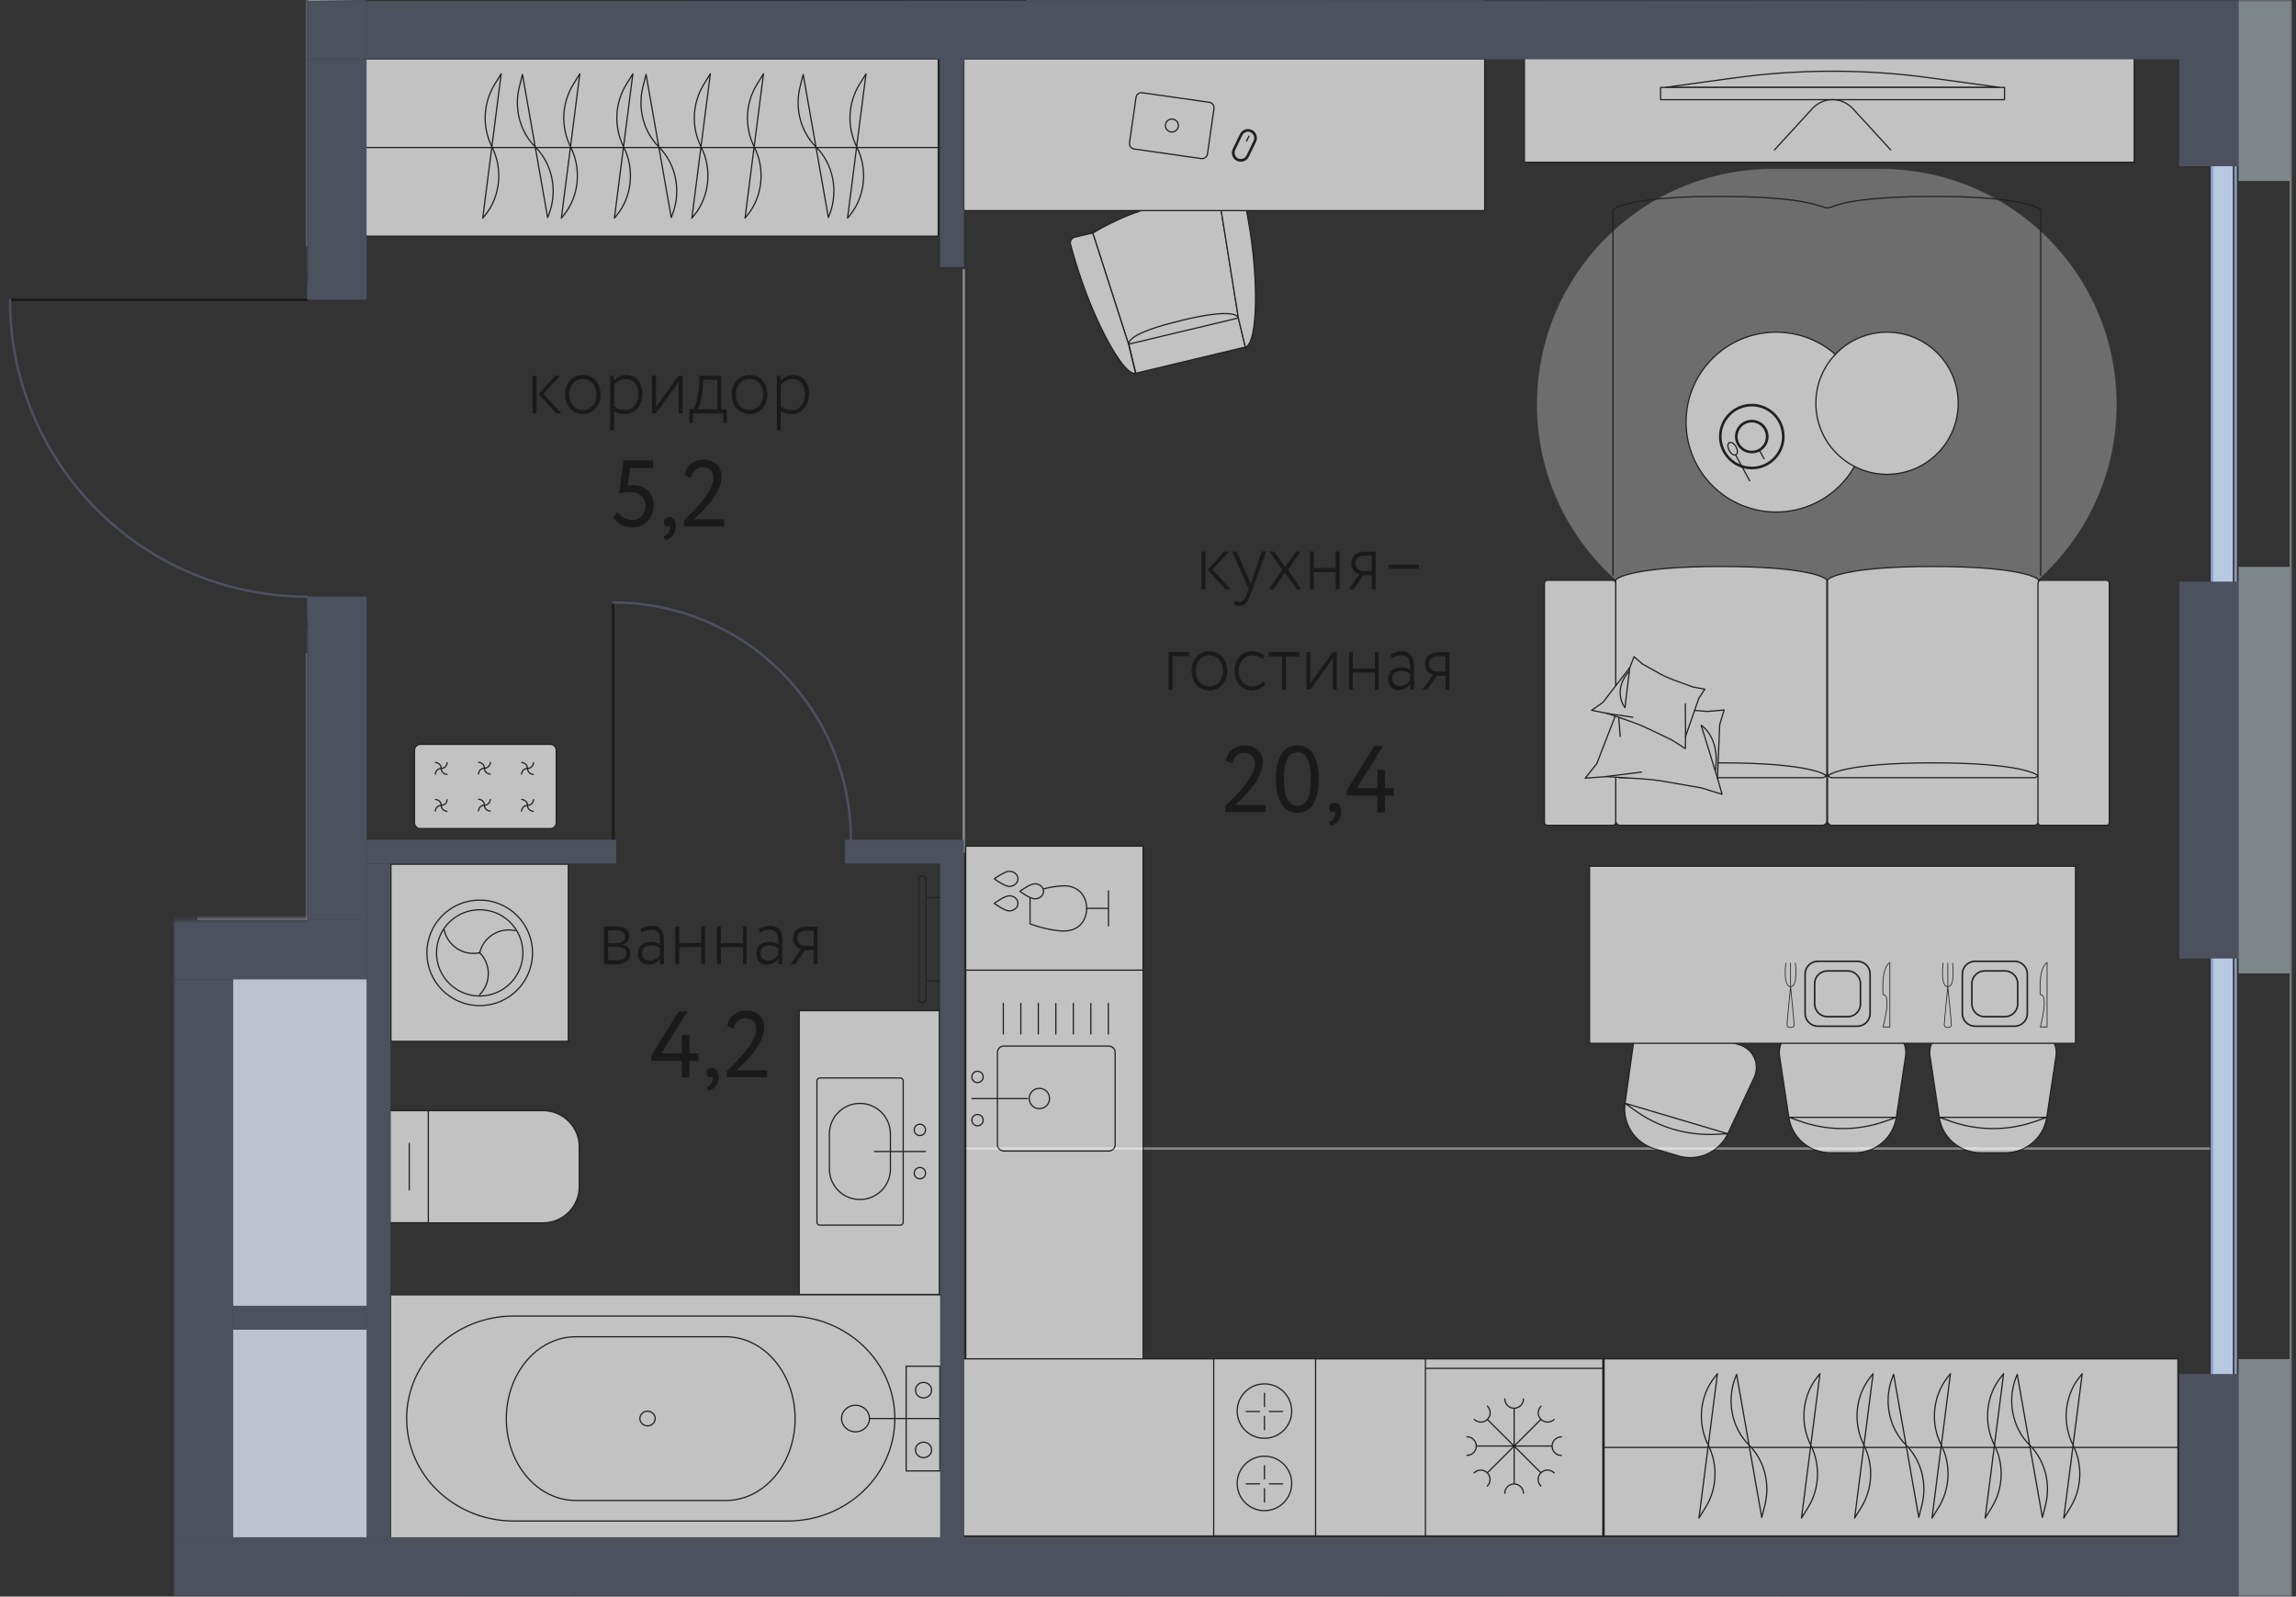 <svg width="568" height="395" viewBox="0 0 568 395" fill="none" xmlns="http://www.w3.org/2000/svg">
<rect x="0" y="0" width="568" height="395" fill="#333333" stroke="none"/>
<g clip-path="url(#clip0_579_30025)">
<mask id="mask0_579_30025" style="mask-type:luminance" maskUnits="userSpaceOnUse" x="0" y="0" width="568" height="395">
<path d="M42.919 395V227.609H75.984V152.724H0V69.611H75.984V0H567.055V395H42.919Z" fill="white"/>
</mask>
<g mask="url(#mask0_579_30025)">
<path d="M239.184 284.148H546.466M238.432 66.822V210.722" stroke="#878787" stroke-width="0.606" stroke-linecap="round" stroke-linejoin="round"/>
<g opacity="0.7">
<path opacity="0.4" d="M465.296 158.223H438.558C406.391 158.223 380.312 132.178 380.312 100.051C380.312 67.925 406.391 41.88 438.558 41.88H465.296C497.463 41.88 523.541 67.925 523.541 100.051C523.541 132.178 497.463 158.223 465.296 158.223Z" fill="white" stroke="#9D9D9C" stroke-width="0.303" stroke-miterlimit="10"/>
<path d="M90.144 14.607H232.103V58.43H90.144V14.607Z" fill="white" stroke="#1A1A1A" stroke-width="0.303" stroke-miterlimit="10"/>
<path d="M90.144 36.493H232.103" stroke="#1A1A1A" stroke-width="0.303" stroke-miterlimit="10"/>
<path d="M135.477 53.82L129.253 18.415L128.475 21.497C127.126 26.858 128.656 32.608 132.416 36.338C136.618 40.508 137.992 47.138 135.84 52.888L135.477 53.82ZM138.874 53.975L143.438 18.259L141.804 20.901C140.397 23.209 139.599 25.836 139.486 28.536C139.372 31.236 139.947 33.92 141.156 36.338C143.905 41.777 143.256 48.536 139.496 53.199L138.874 53.975ZM119.424 53.975L123.988 18.259L122.354 20.901C120.947 23.209 120.149 25.836 120.036 28.536C119.923 31.236 120.497 33.92 121.706 36.338C124.455 41.777 123.807 48.536 120.046 53.199L119.424 53.975ZM151.996 53.975L156.56 18.259L154.926 20.901C153.519 23.209 152.721 25.836 152.608 28.536C152.495 31.236 153.069 33.92 154.278 36.338C157.027 41.777 156.379 48.536 152.618 53.199L151.996 53.975ZM166.052 53.82L159.828 18.415L159.05 21.497C157.701 26.858 159.231 32.608 162.992 36.338C167.193 40.508 168.567 47.138 166.415 52.888L166.052 53.82ZM204.926 53.82L198.702 18.415L197.924 21.497C196.575 26.858 198.105 32.608 201.865 36.338C206.067 40.508 207.441 47.138 205.289 52.888L204.926 53.82ZM209.671 53.975L214.236 18.259L212.602 20.901C211.195 23.209 210.397 25.836 210.283 28.536C210.17 31.236 210.745 33.92 211.953 36.338C214.702 41.777 214.054 48.536 210.294 53.199L209.671 53.975ZM171.161 53.975L175.725 18.259L174.091 20.901C172.684 23.209 171.886 25.836 171.773 28.536C171.659 31.236 172.234 33.92 173.443 36.338C176.192 41.777 175.543 48.536 171.783 53.199L171.161 53.975ZM184.309 53.975L188.873 18.259L187.239 20.901C185.832 23.209 185.034 25.836 184.921 28.536C184.807 31.236 185.382 33.92 186.591 36.338C189.34 41.777 188.691 48.536 184.931 53.199L184.309 53.975Z" fill="white" stroke="#1A1A1A" stroke-width="0.303" stroke-linecap="round" stroke-linejoin="round"/>
<path d="M253.629 -37.27H367.32V0.259H253.629V-37.27Z" fill="white" stroke="#1A1A1A" stroke-width="0.303" stroke-linejoin="round"/>
<path d="M279.276 85.185L280.988 92.333L308.088 85.858L306.377 78.71L301.838 50.116C289.39 49.391 281.17 51.36 270.381 57.627H270.355C270.355 57.627 279.302 85.185 279.302 85.211L279.276 85.185Z" fill="white"/>
<path d="M301.811 50.116C289.363 49.391 281.142 51.36 270.354 57.627H270.328L279.171 85.159L306.375 78.658L301.811 50.116Z" stroke="#1A1A1A" stroke-width="0.303" stroke-miterlimit="10"/>
<path d="M292.217 79.28C305.08 76.198 306.247 78.114 306.377 78.71L308.088 85.858L280.988 92.333L279.277 85.185C279.147 84.615 279.329 82.362 292.217 79.306V79.28Z" stroke="#1A1A1A" stroke-width="0.303" stroke-linejoin="round"/>
<path d="M280.911 92.359C277.773 93.11 269.319 77.519 264.833 60.425C264.625 59.648 265.118 58.871 265.896 58.689L270.331 57.627L279.174 85.133L280.911 92.359ZM308.089 85.858C311.227 85.107 311.694 67.392 307.96 50.116C307.92 49.93 307.842 49.754 307.732 49.599C307.622 49.444 307.481 49.312 307.319 49.213C307.156 49.114 306.975 49.049 306.787 49.021C306.598 48.994 306.406 49.005 306.222 49.054L301.788 50.116L306.352 78.658L308.089 85.884V85.858Z" fill="white" stroke="#1A1A1A" stroke-width="0.303" stroke-miterlimit="10"/>
<path d="M238.432 14.582H367.294V52.111H238.432V14.582Z" fill="white" stroke="#1A1A1A" stroke-width="0.303" stroke-linejoin="round"/>
<path d="M281.041 24.084L279.431 35.34C279.326 36.077 279.838 36.759 280.575 36.864L297.185 39.234C297.923 39.339 298.606 38.827 298.711 38.091L300.321 26.835C300.426 26.099 299.914 25.417 299.177 25.311L282.567 22.942C281.829 22.836 281.146 23.348 281.041 24.084Z" fill="white" stroke="#1A1A1A" stroke-width="0.303" stroke-linejoin="round"/>
<path d="M289.911 32.66C290.799 32.66 291.518 31.941 291.518 31.054C291.518 30.167 290.799 29.448 289.911 29.448C289.023 29.448 288.303 30.167 288.303 31.054C288.303 31.941 289.023 32.66 289.911 32.66Z" fill="white" stroke="#1A1A1A" stroke-width="0.303" stroke-linejoin="round"/>
<path d="M306.948 39.679C306.553 39.687 306.166 39.568 305.844 39.339C305.522 39.111 305.282 38.785 305.159 38.41C305.002 37.934 305.03 37.416 305.237 36.959L307.026 33.307C307.244 32.859 307.631 32.515 308.102 32.35C308.573 32.185 309.091 32.212 309.542 32.427C310.475 32.893 310.864 34.007 310.423 34.939L308.634 38.591C308.323 39.238 307.674 39.653 306.948 39.653V39.679Z" fill="white"/>
<path d="M308.738 32.582C309 32.586 309.256 32.655 309.485 32.783C309.713 32.911 309.905 33.094 310.045 33.316C310.184 33.537 310.265 33.79 310.282 34.051C310.298 34.312 310.249 34.572 310.138 34.809L308.375 38.461C308.287 38.646 308.164 38.811 308.012 38.948C307.86 39.084 307.682 39.189 307.489 39.257C307.296 39.324 307.092 39.352 306.888 39.34C306.684 39.328 306.484 39.276 306.3 39.187C305.932 39.005 305.649 38.686 305.513 38.299C305.378 37.911 305.399 37.486 305.574 37.115L307.338 33.463C307.597 32.919 308.142 32.582 308.738 32.582ZM308.738 31.935C307.908 31.935 307.13 32.401 306.741 33.178L304.978 36.83C304.812 37.166 304.735 37.538 304.753 37.912C304.77 38.286 304.883 38.649 305.08 38.968C305.277 39.286 305.552 39.549 305.879 39.733C306.206 39.916 306.574 40.013 306.949 40.016C307.779 40.016 308.557 39.549 308.946 38.772L310.709 35.12C310.875 34.785 310.952 34.412 310.934 34.038C310.916 33.664 310.804 33.301 310.607 32.983C310.41 32.664 310.135 32.401 309.808 32.218C309.481 32.034 309.113 31.937 308.738 31.935Z" fill="#1A1A1A"/>
<path d="M308.968 33.67L308.371 34.913" stroke="#1A1A1A" stroke-width="0.303" stroke-miterlimit="10" stroke-linecap="round"/>
<path d="M399.709 203.081C399.709 203.703 400.228 204.195 400.876 204.195H450.771C451.42 204.195 451.938 203.703 451.938 203.081V192.178C451.938 192.178 451.861 192.022 451.731 191.893C451.835 191.711 451.938 191.53 451.938 191.297V143.589C451.938 142.968 447.322 140.145 425.824 140.145C404.325 140.145 399.709 142.968 399.709 143.589V191.297C399.709 191.504 399.787 191.711 399.916 191.893C399.787 191.996 399.709 192.1 399.709 192.178V203.081Z" fill="white"/>
<path d="M425.824 140.145C447.322 140.145 451.938 142.968 451.938 143.589V191.297C451.938 191.919 451.42 192.411 450.771 192.411H400.876C400.228 192.411 399.709 191.919 399.709 191.297V143.589C399.709 142.968 404.325 140.145 425.824 140.145Z" stroke="#1A1A1A" stroke-width="0.303" stroke-miterlimit="10"/>
<path d="M425.824 188.733C447.322 188.733 451.938 191.556 451.938 192.178V203.081C451.938 203.703 451.42 204.195 450.771 204.195H400.876C400.228 204.195 399.709 203.703 399.709 203.081V192.178C399.709 191.556 404.325 188.733 425.824 188.733Z" stroke="#1A1A1A" stroke-width="0.303" stroke-miterlimit="10"/>
<path d="M452.094 203.081C452.094 203.703 452.612 204.195 453.261 204.195H503.156C503.805 204.195 504.323 203.703 504.323 203.081V192.178C504.323 192.178 504.245 192.022 504.116 191.893C504.219 191.711 504.323 191.53 504.323 191.297V143.589C504.323 142.968 499.707 140.145 478.208 140.145C456.71 140.145 452.094 142.968 452.094 143.589V191.297C452.094 191.504 452.172 191.711 452.301 191.893C452.172 191.996 452.094 192.1 452.094 192.178V203.081Z" fill="white"/>
<path d="M478.208 140.145C499.707 140.145 504.323 142.968 504.323 143.589V191.297C504.323 191.919 503.805 192.411 503.156 192.411H453.261C452.612 192.411 452.094 191.919 452.094 191.297V143.589C452.094 142.968 456.71 140.145 478.208 140.145Z" stroke="#1A1A1A" stroke-width="0.303" stroke-miterlimit="10"/>
<path d="M478.208 188.733C499.707 188.733 504.323 191.556 504.323 192.178V203.081C504.323 203.703 503.805 204.195 503.156 204.195H453.261C452.612 204.195 452.094 203.703 452.094 203.081V192.178C452.094 191.556 456.71 188.733 478.208 188.733Z" stroke="#1A1A1A" stroke-width="0.303" stroke-miterlimit="10"/>
<path d="M521.076 143.563H504.894C504.493 143.563 504.168 143.888 504.168 144.289V203.47C504.168 203.87 504.493 204.195 504.894 204.195H521.076C521.477 204.195 521.803 203.87 521.803 203.47V144.289C521.803 143.888 521.477 143.563 521.076 143.563Z" fill="white" stroke="#1A1A1A" stroke-width="0.303" stroke-miterlimit="10"/>
<path d="M398.983 143.563H382.8C382.399 143.563 382.074 143.888 382.074 144.289V203.47C382.074 203.87 382.399 204.195 382.8 204.195H398.983C399.384 204.195 399.709 203.87 399.709 203.47V144.289C399.709 143.888 399.384 143.563 398.983 143.563Z" fill="white" stroke="#1A1A1A" stroke-width="0.303" stroke-miterlimit="10"/>
<path d="M400.592 171.483L400.281 175.368L395.017 188.94L392.164 192.514L397.403 192.126L405.961 192.67C408.087 192.799 410.188 193.058 412.262 193.421L420.872 194.923L426.007 196.503L424.918 192.644H424.866L425.436 179.176H425.462L426.526 175.653L422.428 176.016L415.452 175.446C413.741 175.317 412.081 175.032 410.447 174.669L403.99 173.089L400.592 171.458V171.483Z" fill="white" stroke="#1A1A1A" stroke-width="0.303" stroke-linecap="round" stroke-linejoin="round"/>
<path d="M400.824 182.206L400.281 175.368" stroke="#1A1A1A" stroke-width="0.303" stroke-linecap="round" stroke-linejoin="round"/>
<path d="M424.919 192.644L420.848 179.435C420.848 179.435 425.645 182.284 424.349 190.779" fill="white"/>
<path d="M424.919 192.644L420.848 179.435C420.848 179.435 425.645 182.284 424.349 190.779" stroke="#1A1A1A" stroke-width="0.303" stroke-linecap="round" stroke-linejoin="round"/>
<path d="M397.428 192.1L406.089 191.012" stroke="#1A1A1A" stroke-width="0.303" stroke-linecap="round" stroke-linejoin="round"/>
<path d="M404.249 162.47L403.186 165.164L396.547 173.763L393.746 175.731L397.558 176.482L403.523 178.528C405.001 179.046 406.427 179.642 407.828 180.315L413.611 183.087L416.93 185.211L416.982 182.258H416.956L420.25 172.804L421.754 170.499L418.772 169.955L413.948 168.194C412.781 167.754 411.64 167.236 410.551 166.64L406.298 164.257L404.223 162.444L404.249 162.47Z" fill="white" stroke="#1A1A1A" stroke-width="0.303" stroke-linecap="round" stroke-linejoin="round"/>
<path d="M403.183 165.164L401.99 175.084C401.99 175.084 398.697 170.966 403.079 165.993" fill="white"/>
<path d="M403.183 165.164L401.99 175.084C401.99 175.084 398.697 170.966 403.079 165.993" stroke="#1A1A1A" stroke-width="0.303" stroke-linecap="round" stroke-linejoin="round"/>
<path d="M416.981 182.284L416.929 174.099M397.557 176.508L403.936 177.441" stroke="#1A1A1A" stroke-width="0.303" stroke-linecap="round" stroke-linejoin="round"/>
<path d="M504.845 142.294V52.033C504.845 51.722 503.678 50.867 499.788 50.09C498.828 49.883 497.687 49.702 496.339 49.521C492.345 49.003 486.588 48.588 478.419 48.588C471.624 48.588 466.489 48.873 462.651 49.262C458.813 49.65 456.272 50.168 454.638 50.66C454.223 50.79 453.886 50.919 453.575 51.023C452.434 51.463 451.941 51.463 451.941 51.463C451.941 51.463 451.189 51.256 449.244 50.66C447.61 50.168 445.069 49.65 441.23 49.262C437.392 48.873 432.258 48.588 425.463 48.588C417.32 48.588 411.563 48.977 407.543 49.521C406.221 49.702 405.08 49.883 404.094 50.09C400.204 50.867 399.037 51.748 399.037 52.033V142.294" stroke="#1A1A1A" stroke-width="0.303" stroke-linecap="round" stroke-linejoin="round"/>
<path d="M377.123 13.856H527.976V40.145H377.123V13.856Z" fill="white" stroke="#1A1A1A" stroke-width="0.303" stroke-linejoin="round"/>
<path d="M439.39 126.677C451.693 126.677 461.667 116.716 461.667 104.429C461.667 92.141 451.693 82.18 439.39 82.18C427.087 82.18 417.113 92.141 417.113 104.429C417.113 116.716 427.087 126.677 439.39 126.677Z" fill="white" stroke="#1A1A1A" stroke-width="0.303" stroke-miterlimit="10"/>
<path d="M466.825 117.353C476.55 117.353 484.434 109.479 484.434 99.766C484.434 90.054 476.55 82.18 466.825 82.18C457.1 82.18 449.217 90.054 449.217 99.766C449.217 109.479 457.1 117.353 466.825 117.353Z" fill="white" stroke="#1A1A1A" stroke-width="0.303" stroke-miterlimit="10"/>
<path d="M433.371 100.544C434.352 100.544 435.324 100.737 436.23 101.112C437.136 101.487 437.96 102.037 438.654 102.73C439.347 103.423 439.897 104.246 440.273 105.151C440.648 106.056 440.841 107.027 440.841 108.007C440.841 108.987 440.647 109.957 440.272 110.862C439.896 111.767 439.346 112.59 438.652 113.282C437.958 113.975 437.134 114.525 436.228 114.9C435.321 115.274 434.35 115.467 433.368 115.467C431.387 115.467 429.487 114.68 428.086 113.281C426.685 111.881 425.898 109.983 425.898 108.004C425.899 106.025 426.686 104.127 428.088 102.728C429.489 101.329 431.389 100.543 433.371 100.544ZM433.371 99.896C428.885 99.896 425.254 103.522 425.254 108.003C425.254 112.483 428.885 116.109 433.371 116.109C437.857 116.109 441.488 112.483 441.488 108.003C441.488 103.522 437.857 99.896 433.371 99.896Z" fill="#1A1A1A"/>
<path d="M433.343 104.506C434.614 104.506 435.807 105.206 436.403 106.319C436.87 107.148 436.974 108.08 436.714 108.987C436.455 109.893 435.859 110.645 435.055 111.085C434.653 111.307 434.212 111.448 433.755 111.5C433.299 111.551 432.837 111.512 432.396 111.384C431.955 111.257 431.543 111.043 431.185 110.756C430.827 110.469 430.529 110.115 430.309 109.712C429.842 108.883 429.738 107.951 429.998 107.044C430.257 106.138 430.854 105.387 431.657 104.947C432.176 104.662 432.773 104.506 433.369 104.506M433.369 103.859C432.695 103.859 431.995 104.014 431.346 104.377C429.349 105.49 428.623 108.003 429.738 110.023C430.491 111.396 431.917 112.147 433.369 112.147C434.043 112.147 434.744 111.991 435.392 111.629C437.389 110.515 438.115 108.003 437 105.983C436.248 104.61 434.821 103.859 433.369 103.859Z" fill="#1A1A1A"/>
<path d="M435.343 111.577L436.406 113.494M429.404 112.613L432.853 118.958" stroke="#1A1A1A" stroke-width="0.303" stroke-miterlimit="10" stroke-linecap="round"/>
<path d="M429.451 112.508C429.917 112.256 429.93 111.378 429.479 110.548C429.029 109.718 428.286 109.25 427.82 109.502C427.354 109.754 427.342 110.631 427.792 111.461C428.242 112.292 428.985 112.76 429.451 112.508Z" stroke="#1A1A1A" stroke-width="0.303" stroke-miterlimit="10" stroke-linecap="round"/>
<path d="M429.064 19.27C445.169 17.068 461.481 17.068 477.585 19.27L494.727 21.626H411.896L429.038 19.27H429.064Z" fill="white" stroke="#1A1A1A" stroke-width="0.303" stroke-miterlimit="10"/>
<path d="M410.809 21.627V24.657H495.895V21.627H410.809Z" fill="white" stroke="#1A1A1A" stroke-width="0.303" stroke-linejoin="round"/>
<path d="M438.975 37.089L448.285 26.936C451.085 23.88 455.624 23.88 458.425 26.936L467.735 37.089" stroke="#1A1A1A" stroke-width="0.303" stroke-miterlimit="10" stroke-linecap="round"/>
<path d="M446.132 254.519H465.556C466.409 254.516 467.252 254.697 468.027 255.05C468.803 255.404 469.493 255.92 470.05 256.565C470.606 257.21 471.017 257.967 471.253 258.785C471.489 259.603 471.545 260.463 471.417 261.305L469.135 276.43C468.765 278.87 467.53 281.096 465.655 282.703C463.779 284.31 461.388 285.19 458.917 285.184H452.745C450.282 285.184 447.896 284.304 446.003 282.698C444.109 281.092 442.891 278.865 442.527 276.43L440.245 261.305C439.986 259.595 440.479 257.86 441.62 256.565C442.761 255.27 444.395 254.519 446.106 254.519H446.132Z" fill="white" stroke="#1A1A1A" stroke-width="0.303" stroke-miterlimit="10"/>
<path d="M442.553 276.43H469.134L466.411 277.388C459.586 279.823 452.127 279.823 445.302 277.388L442.579 276.43H442.553Z" stroke="#1A1A1A" stroke-width="0.303" stroke-linejoin="round"/>
<path d="M411.666 252.939L430.286 258.456C431.946 258.948 433.294 260.139 433.994 261.693C434.695 263.247 434.695 265.06 433.943 266.614L427.459 280.47C426.422 282.698 424.581 284.485 422.35 285.495C420.094 286.505 417.553 286.686 415.193 285.961L409.28 284.2C406.911 283.498 404.874 281.969 403.54 279.891C402.207 277.813 401.667 275.325 402.019 272.882L404.145 257.73C404.379 256.021 405.364 254.519 406.816 253.586C408.269 252.654 410.058 252.395 411.718 252.887L411.666 252.939Z" fill="white" stroke="#1A1A1A" stroke-width="0.303" stroke-miterlimit="10"/>
<path d="M401.967 272.934L427.459 280.496L424.555 280.626C417.216 280.988 410.265 278.916 404.327 274.617L401.967 272.934Z" stroke="#1A1A1A" stroke-width="0.303" stroke-linejoin="round"/>
<path d="M483.343 254.519H502.767C503.62 254.516 504.463 254.697 505.238 255.05C506.014 255.404 506.704 255.92 507.261 256.565C507.817 257.21 508.228 257.967 508.464 258.785C508.7 259.603 508.756 260.463 508.628 261.305L506.346 276.43C505.976 278.87 504.741 281.096 502.865 282.703C500.99 284.31 498.599 285.19 496.128 285.184H489.956C487.492 285.184 485.107 284.304 483.213 282.698C481.32 281.092 480.101 278.865 479.738 276.43L477.456 261.305C477.197 259.595 477.69 257.86 478.831 256.565C479.972 255.27 481.606 254.519 483.317 254.519H483.343Z" fill="white" stroke="#1A1A1A" stroke-width="0.303" stroke-miterlimit="10"/>
<path d="M479.764 276.43H506.345L503.622 277.388C496.797 279.823 489.338 279.823 482.513 277.388L479.79 276.43H479.764Z" stroke="#1A1A1A" stroke-width="0.303" stroke-linejoin="round"/>
<path d="M393.225 214.296H513.451V258.119H393.225V214.296Z" fill="white" stroke="#1A1A1A" stroke-width="0.303" stroke-miterlimit="10"/>
<path d="M449.708 237.839H459.485C461.223 237.839 462.623 239.238 462.623 240.973V250.737C462.623 252.473 461.223 253.871 459.485 253.871H449.708C447.971 253.871 446.57 252.473 446.57 250.737V240.973C446.57 239.238 447.971 237.839 449.708 237.839Z" fill="white"/>
<path d="M459.486 238.02C461.119 238.02 462.442 239.341 462.442 240.973V250.737C462.442 252.369 461.119 253.69 459.486 253.69H449.709C448.075 253.69 446.752 252.369 446.752 250.737V240.973C446.752 239.341 448.075 238.02 449.709 238.02H459.486ZM459.486 237.632H449.709C447.867 237.632 446.363 239.134 446.363 240.973V250.737C446.363 252.576 447.867 254.078 449.709 254.078H459.486C461.327 254.078 462.831 252.576 462.831 250.737V240.973C462.831 239.134 461.327 237.632 459.486 237.632Z" fill="#1A1A1A"/>
<path d="M457.103 240.196H452.071C450.338 240.196 448.934 241.599 448.934 243.33V248.355C448.934 250.085 450.338 251.488 452.071 251.488H457.103C458.836 251.488 460.24 250.085 460.24 248.355V243.33C460.24 241.599 458.836 240.196 457.103 240.196Z" fill="white"/>
<path d="M457.101 240.403C458.735 240.403 460.057 241.724 460.057 243.356V248.38C460.057 250.012 458.735 251.333 457.101 251.333H452.07C450.436 251.333 449.114 250.012 449.114 248.38V243.356C449.114 241.724 450.436 240.403 452.07 240.403H457.101ZM457.101 240.015H452.07C450.229 240.015 448.725 241.517 448.725 243.356V248.38C448.725 250.219 450.229 251.722 452.07 251.722H457.101C458.942 251.722 460.446 250.219 460.446 248.38V243.356C460.446 241.517 458.942 240.015 457.101 240.015Z" fill="#1A1A1A"/>
<path d="M467.524 254.078V238.15C467.524 238.15 465.397 238.953 465.838 246.075C468.069 245.998 465.838 254.078 465.838 254.078H467.524ZM441.798 238.279C441.798 238.279 441.02 244.107 442.965 244.107V238.279M444.132 238.279C444.132 238.279 444.91 244.107 442.965 244.107V238.279M442.965 244.107C442.965 244.107 442.083 252.732 442.083 253.509C442.083 254.312 442.965 254.182 442.965 254.182C442.965 254.182 443.847 254.286 443.847 253.509C443.847 252.732 442.965 244.107 442.965 244.107Z" fill="white"/>
<path d="M441.798 238.279C441.798 238.279 441.02 244.107 442.965 244.107M442.965 244.107V238.279M442.965 244.107C444.91 244.107 444.132 238.279 444.132 238.279M442.965 244.107C442.965 244.107 442.083 252.732 442.083 253.509C442.083 254.312 442.965 254.182 442.965 254.182C442.965 254.182 443.847 254.286 443.847 253.509C443.847 252.732 442.965 244.107 442.965 244.107ZM467.524 254.078V238.15C467.524 238.15 465.397 238.953 465.838 246.075C468.069 245.998 465.838 254.078 465.838 254.078H467.524Z" stroke="#1A1A1A" stroke-width="0.182" stroke-linecap="round" stroke-linejoin="round"/>
<path d="M488.611 237.839H498.387C500.125 237.839 501.525 239.238 501.525 240.973V250.737C501.525 252.473 500.125 253.871 498.387 253.871H488.611C486.873 253.871 485.473 252.473 485.473 250.737V240.973C485.473 239.238 486.873 237.839 488.611 237.839Z" fill="white"/>
<path d="M498.386 238.02C500.02 238.02 501.342 239.341 501.342 240.973V250.737C501.342 252.369 500.02 253.69 498.386 253.69H488.609C486.975 253.69 485.653 252.369 485.653 250.737V240.973C485.653 239.341 486.975 238.02 488.609 238.02H498.386ZM498.386 237.632H488.609C486.768 237.632 485.264 239.134 485.264 240.973V250.737C485.264 252.576 486.768 254.078 488.609 254.078H498.386C500.227 254.078 501.731 252.576 501.731 250.737V240.973C501.731 239.134 500.227 237.632 498.386 237.632Z" fill="#1A1A1A"/>
<path d="M495.997 240.196H490.966C489.233 240.196 487.828 241.599 487.828 243.33V248.355C487.828 250.085 489.233 251.488 490.966 251.488H495.997C497.73 251.488 499.135 250.085 499.135 248.355V243.33C499.135 241.599 497.73 240.196 495.997 240.196Z" fill="white"/>
<path d="M496.001 240.403C497.635 240.403 498.958 241.724 498.958 243.356V248.38C498.958 250.012 497.635 251.333 496.001 251.333H490.97C489.337 251.333 488.014 250.012 488.014 248.38V243.356C488.014 241.724 489.337 240.403 490.97 240.403H496.001ZM496.001 240.015H490.97C489.129 240.015 487.625 241.517 487.625 243.356V248.38C487.625 250.219 489.129 251.722 490.97 251.722H496.001C497.843 251.722 499.347 250.219 499.347 248.38V243.356C499.347 241.517 497.843 240.015 496.001 240.015Z" fill="#1A1A1A"/>
<path d="M506.424 254.078V238.15C506.424 238.15 504.298 238.953 504.739 246.075C506.969 245.998 504.739 254.078 504.739 254.078H506.424ZM480.699 238.279C480.699 238.279 479.921 244.107 481.866 244.107V238.279M483.033 238.279C483.033 238.279 483.811 244.107 481.866 244.107V238.279M481.866 244.107C481.866 244.107 480.984 252.732 480.984 253.509C480.984 254.312 481.866 254.182 481.866 254.182C481.866 254.182 482.747 254.286 482.747 253.509C482.747 252.706 481.866 244.107 481.866 244.107Z" fill="white"/>
<path d="M480.699 238.279C480.699 238.279 479.921 244.107 481.866 244.107M481.866 244.107V238.279M481.866 244.107C483.811 244.107 483.033 238.279 483.033 238.279M481.866 244.107C481.866 244.107 480.984 252.732 480.984 253.509C480.984 254.312 481.866 254.182 481.866 254.182C481.866 254.182 482.747 254.286 482.747 253.509C482.747 252.706 481.866 244.107 481.866 244.107ZM506.424 254.078V238.15C506.424 238.15 504.298 238.953 504.739 246.075C506.969 245.998 504.739 254.078 504.739 254.078H506.424Z" stroke="#1A1A1A" stroke-width="0.182" stroke-linecap="round" stroke-linejoin="round"/>
<path d="M136.125 184.149H104.019C103.203 184.149 102.541 184.81 102.541 185.625V203.522C102.541 204.337 103.203 204.998 104.019 204.998H136.125C136.941 204.998 137.603 204.337 137.603 203.522V185.625C137.603 184.81 136.941 184.149 136.125 184.149Z" fill="white" stroke="#1A1A1A" stroke-width="0.303" stroke-miterlimit="10"/>
<path d="M130.445 199.248C130.445 199.248 129.2 199.248 129.019 200.673M130.575 199.248C130.575 199.248 131.82 199.248 132.001 197.824M130.497 199.3C130.497 199.3 130.497 200.543 131.923 200.725M130.497 199.197C130.497 199.197 130.497 197.953 129.071 197.772M119.787 199.197C119.787 199.197 118.542 199.196 118.36 200.621M119.89 199.197C119.89 199.197 121.135 199.197 121.317 197.772M119.838 199.248C119.838 199.248 119.838 200.492 121.265 200.673M119.838 199.145C119.838 199.145 119.838 197.901 118.412 197.72M109.102 199.248C109.102 199.248 107.857 199.248 107.676 200.673M109.206 199.248C109.206 199.248 110.451 199.248 110.632 197.824M109.154 199.3C109.154 199.3 109.154 200.543 110.58 200.725M109.154 199.197C109.154 199.197 109.154 197.953 107.728 197.772M130.445 190.106C130.445 190.106 129.2 190.106 129.019 191.53M130.575 190.106C130.575 190.106 131.82 190.106 132.001 188.681M130.497 190.183C130.497 190.183 130.497 191.427 131.923 191.608M130.497 190.054C130.497 190.054 130.497 188.811 129.071 188.629M119.787 190.054C119.787 190.054 118.542 190.054 118.36 191.478M119.89 190.054C119.89 190.054 121.135 190.054 121.317 188.629M119.838 190.106C119.838 190.106 119.838 191.349 121.265 191.53M119.838 190.002C119.838 190.002 119.838 188.759 118.412 188.578M109.102 190.106C109.102 190.106 107.857 190.106 107.676 191.53M109.206 190.106C109.206 190.106 110.451 190.106 110.632 188.681M109.154 190.183C109.154 190.183 109.154 191.427 110.58 191.608M109.154 190.054C109.154 190.054 109.154 188.811 107.728 188.629" stroke="#1A1A1A" stroke-width="0.303" stroke-miterlimit="10" stroke-linecap="round"/>
<path d="M396.832 336.181H538.79V380.004H396.832V336.181Z" fill="white" stroke="#1A1A1A" stroke-width="0.303" stroke-miterlimit="10"/>
<path d="M538.788 358.093H396.855" stroke="#1A1A1A" stroke-width="0.303" stroke-miterlimit="10"/>
<path d="M499.036 340.014L505.26 375.42L506.038 372.338C507.386 366.976 505.856 361.226 502.096 357.497C497.895 353.327 496.52 346.697 498.673 340.947L499.036 340.014ZM495.665 339.859L491.1 375.575L492.734 372.933C495.587 368.323 495.846 362.366 493.382 357.497C490.634 352.058 491.282 345.298 495.042 340.636L495.665 339.859ZM515.114 339.859L510.55 375.575L512.184 372.933C515.037 368.323 515.296 362.366 512.832 357.497C510.083 352.058 510.732 345.298 514.492 340.636L515.114 339.859ZM482.516 339.859L477.952 375.575L479.586 372.933C482.439 368.323 482.698 362.366 480.234 357.497C477.485 352.058 478.134 345.298 481.894 340.636L482.516 339.859ZM468.461 340.014L474.685 375.42L475.463 372.338C476.811 366.976 475.281 361.226 471.521 357.497C467.32 353.327 465.945 346.697 468.098 340.947L468.461 340.014ZM429.613 340.014L435.837 375.42L436.615 372.338C437.963 366.976 436.433 361.226 432.673 357.497C428.472 353.327 427.097 346.697 429.25 340.947L429.613 340.014ZM424.867 339.859L420.303 375.575L421.937 372.933C424.789 368.323 425.049 362.366 422.585 357.497C419.836 352.058 420.484 345.298 424.245 340.636L424.867 339.859ZM463.378 339.859L458.814 375.575L460.447 372.933C463.3 368.323 463.559 362.366 461.096 357.497C458.347 352.058 458.995 345.298 462.755 340.636L463.378 339.859ZM450.23 339.859L445.665 375.575L447.299 372.933C450.152 368.323 450.411 362.366 447.948 357.497C445.199 352.058 445.847 345.298 449.607 340.636L450.23 339.859Z" fill="white" stroke="#1A1A1A" stroke-width="0.303" stroke-linecap="round" stroke-linejoin="round"/>
</g>
<g opacity="0.7">
<path d="M238.922 209.738H282.801V379.382H238.922V209.738Z" fill="white" stroke="#1A1A1A" stroke-width="0.303" stroke-miterlimit="10"/>
<path d="M238.324 336.181H396.517V380.004H238.324V336.181Z" fill="white" stroke="#1A1A1A" stroke-width="0.303" stroke-miterlimit="10"/>
<path d="M352.637 336.181H396.516V380.004H352.637V336.181Z" fill="white" stroke="#1A1A1A" stroke-width="0.303" stroke-linejoin="round"/>
<path d="M352.637 338.538H396.516" stroke="#1A1A1A" stroke-width="0.303" stroke-miterlimit="10"/>
<path d="M383.966 357.756H365.19M374.578 348.406V367.132M374.578 348.406C373.307 348.406 372.27 347.37 372.27 346.101M374.578 348.406C375.849 348.406 376.886 347.37 376.886 346.101M374.578 367.132C375.849 367.132 376.886 368.168 376.886 369.437M374.578 367.132C373.307 367.132 372.27 368.168 372.27 369.437M381.217 364.386L367.939 351.151M381.217 351.151L367.939 364.386M381.217 351.151C380.309 350.245 380.309 348.795 381.217 347.888M381.217 351.151C382.125 352.058 383.577 352.058 384.485 351.151M367.939 364.386C368.847 365.293 368.847 366.743 367.939 367.65M367.939 364.386C367.032 363.48 365.579 363.48 364.672 364.386M362.908 360.061C364.179 360.061 365.216 359.025 365.216 357.756C365.216 356.487 364.179 355.451 362.908 355.451M386.274 355.477C385.003 355.477 383.966 356.513 383.966 357.782C383.966 359.051 385.003 360.087 386.274 360.087M364.698 351.151C365.605 352.058 367.058 352.058 367.965 351.151C368.873 350.245 368.873 348.795 367.965 347.888M384.459 364.386C383.551 363.48 382.099 363.48 381.191 364.386C380.283 365.293 380.283 366.743 381.191 367.65" stroke="#1A1A1A" stroke-width="0.303" stroke-miterlimit="10" stroke-linecap="round"/>
<path d="M241.826 275.731C242.604 275.731 243.227 276.352 243.227 277.129C243.227 277.906 242.604 278.528 241.826 278.528C241.048 278.528 240.426 277.906 240.426 277.129C240.426 276.352 241.048 275.731 241.826 275.731ZM241.826 265.034C242.604 265.034 243.227 265.656 243.227 266.433C243.227 267.21 242.604 267.831 241.826 267.831C241.048 267.831 240.426 267.21 240.426 266.433C240.426 265.656 241.048 265.034 241.826 265.034ZM274.269 284.77C275.15 284.77 275.876 284.071 275.876 283.19V260.372C275.876 259.491 275.15 258.792 274.269 258.792H248.361C247.48 258.792 246.753 259.491 246.753 260.372V283.19C246.753 284.071 247.48 284.77 248.361 284.77H274.269Z" fill="white" stroke="#1A1A1A" stroke-width="0.303" stroke-miterlimit="10"/>
<path d="M257.127 269.256C258.527 269.256 259.642 270.369 259.642 271.768C259.642 273.167 258.527 274.28 257.127 274.28C255.726 274.28 254.611 273.167 254.611 271.768C254.611 270.369 255.726 269.256 257.127 269.256Z" fill="white" stroke="#1A1A1A" stroke-width="0.303" stroke-miterlimit="10"/>
<path d="M248.206 255.814V248.251M252.537 255.814V248.251M256.867 255.814V248.251M261.198 255.814V248.251M265.529 255.814V248.251M269.86 255.814V248.251M274.191 255.814V248.251M240.426 271.794H254.196" stroke="#1A1A1A" stroke-width="0.303" stroke-miterlimit="10" stroke-linecap="round"/>
<path d="M300.252 336.155H325.459V379.978H300.252V336.155Z" fill="white" stroke="#1A1A1A" stroke-width="0.303" stroke-linejoin="round"/>
<path d="M312.807 373.736C316.531 373.736 319.55 370.721 319.55 367.002C319.55 363.283 316.531 360.268 312.807 360.268C309.083 360.268 306.064 363.283 306.064 367.002C306.064 370.721 309.083 373.736 312.807 373.736Z" stroke="#1A1A1A" stroke-width="0.303" stroke-miterlimit="10"/>
<path d="M312.807 355.839C316.531 355.839 319.55 352.824 319.55 349.105C319.55 345.386 316.531 342.371 312.807 342.371C309.083 342.371 306.064 345.386 306.064 349.105C306.064 352.824 309.083 355.839 312.807 355.839Z" stroke="#1A1A1A" stroke-width="0.303" stroke-miterlimit="10"/>
<path d="M312.805 368.297V371.612M312.805 362.599V365.888M314.024 367.106H317.318M308.293 367.106H311.612M312.805 350.4V353.716M312.805 344.702V347.992M314.024 349.209H317.318M308.293 349.209H311.612" stroke="#1A1A1A" stroke-width="0.303" stroke-miterlimit="10" stroke-linecap="round"/>
<path d="M238.898 209.349H282.777V240.015H238.898V209.349Z" fill="white" stroke="#1A1A1A" stroke-width="0.303" stroke-linecap="round" stroke-linejoin="round"/>
<path d="M263.171 219.165C259.514 219.165 254.82 220.927 254.82 220.927V228.567C254.82 228.567 259.514 230.328 263.171 230.328C266.827 230.328 268.72 227.894 268.824 224.863V224.604C268.746 221.574 266.75 219.139 263.171 219.139V219.165Z" stroke="#1A1A1A" stroke-width="0.303" stroke-linecap="round" stroke-linejoin="round"/>
<path d="M256.011 222.377C257.204 222.377 258.164 221.548 258.164 220.512C258.164 219.476 257.204 218.647 256.011 218.647C254.818 218.647 252.303 220.512 252.303 220.512C252.303 220.512 254.818 222.377 256.011 222.377Z" fill="white" stroke="#1A1A1A" stroke-width="0.303" stroke-linecap="round" stroke-linejoin="round"/>
<path d="M268.848 224.734H274.216M274.216 220.409V229.059M249.683 219.295C250.876 219.295 251.836 218.466 251.836 217.43C251.836 216.394 250.876 215.565 249.683 215.565C248.49 215.565 245.975 217.43 245.975 217.43C245.975 217.43 248.49 219.295 249.683 219.295ZM249.683 225.355C250.876 225.355 251.836 224.527 251.836 223.491C251.836 222.455 250.876 221.626 249.683 221.626C248.49 221.626 245.975 223.491 245.975 223.491C245.975 223.491 248.49 225.355 249.683 225.355Z" stroke="#1A1A1A" stroke-width="0.303" stroke-linecap="round" stroke-linejoin="round"/>
<path d="M278.188 394.767H481.815V438.59H278.188V394.767Z" fill="white" stroke="#1A1A1A" stroke-width="0.303" stroke-miterlimit="10"/>
<path d="M482.151 394.767H526.03V438.59H482.151V394.767ZM415.658 394.715H440.865V438.538H415.658V394.715Z" fill="white" stroke="#1A1A1A" stroke-width="0.303" stroke-linejoin="round"/>
<path d="M342.627 394.793H373.332V438.616H342.627V394.793Z" fill="white" stroke="#1A1A1A" stroke-width="0.303" stroke-linecap="round" stroke-linejoin="round"/>
</g>
<g opacity="0.7">
<path d="M229.329 242.708H232.597M229.329 222.066H232.597M228.201 248.044C227.962 248.042 227.734 247.945 227.566 247.775C227.399 247.605 227.305 247.376 227.307 247.137V217.663C227.307 217.163 227.706 216.757 228.201 216.757C228.694 216.757 229.096 217.163 229.096 217.663V247.137C229.096 247.637 228.697 248.044 228.201 248.044Z" stroke="#1A1A1A" stroke-width="0.303" stroke-miterlimit="10" stroke-linecap="round"/>
<path d="M96.654 394.145H159.465V526.831H96.654V394.145Z" fill="white" stroke="#1A1A1A" stroke-width="0.303" stroke-linejoin="round"/>
<path d="M114.754 394.845H141.335V402.951H114.754V394.845Z" fill="white" stroke="#1A1A1A" stroke-width="0.303" stroke-linecap="round" stroke-linejoin="round"/>
<path d="M128.059 394.845V415.15" stroke="#1A1A1A" stroke-width="0.303" stroke-linecap="round" stroke-linejoin="round"/>
<path d="M181.197 394.145H208.972V403.599H181.197V394.145Z" fill="white" stroke="#1A1A1A" stroke-width="0.303" stroke-linecap="round" stroke-linejoin="round"/>
<path d="M228.212 394.586H272.091V438.408H228.212V394.586ZM197.715 250.038H232.388V320.253H197.715V250.038Z" fill="white" stroke="#1A1A1A" stroke-width="0.303" stroke-linejoin="round"/>
<path d="M222.714 266.692H202.824C202.423 266.692 202.098 267.016 202.098 267.417V302.382C202.098 302.782 202.423 303.107 202.824 303.107H222.714C223.116 303.107 223.441 302.782 223.441 302.382V267.417C223.441 267.016 223.116 266.692 222.714 266.692Z" fill="white" stroke="#1A1A1A" stroke-width="0.303" stroke-miterlimit="10"/>
<path d="M212.73 272.985C214.732 272.985 216.651 273.779 218.066 275.193C219.482 276.606 220.277 278.523 220.277 280.522V289.225C220.277 291.224 219.482 293.141 218.066 294.554C216.651 295.967 214.732 296.762 212.73 296.762C210.729 296.762 208.809 295.967 207.394 294.554C205.979 293.141 205.184 291.224 205.184 289.225V280.522C205.184 278.523 205.979 276.606 207.394 275.193C208.809 273.779 210.729 272.985 212.73 272.985Z" stroke="#1A1A1A" stroke-width="0.303" stroke-miterlimit="10"/>
<path d="M227.566 288.836C226.788 288.836 226.166 289.458 226.166 290.235C226.166 291.012 226.788 291.633 227.566 291.633C228.344 291.633 228.967 291.012 228.967 290.235C228.967 289.458 228.344 288.836 227.566 288.836ZM227.566 278.14C226.788 278.14 226.166 278.761 226.166 279.538C226.166 280.315 226.788 280.937 227.566 280.937C228.344 280.937 228.967 280.315 228.967 279.538C228.967 278.761 228.344 278.14 227.566 278.14Z" fill="white" stroke="#1A1A1A" stroke-width="0.303" stroke-miterlimit="10"/>
<path d="M228.94 284.873H216.311" stroke="#1A1A1A" stroke-width="0.303" stroke-miterlimit="10" stroke-linecap="round"/>
<path d="M96.603 320.331H233.245V381.584H96.603V320.331Z" fill="white" stroke="#1A1A1A" stroke-width="0.303" stroke-linejoin="round"/>
<path d="M127.101 376.3H194.865C209.491 376.3 221.369 364.956 221.369 350.944C221.369 336.932 209.491 325.588 194.865 325.588H127.101C112.475 325.588 100.598 336.932 100.598 350.944C100.598 364.956 112.475 376.3 127.101 376.3Z" fill="white" stroke="#1A1A1A" stroke-width="0.303" stroke-miterlimit="10"/>
<path d="M142.426 371.224H179.536C189.028 371.224 196.704 362.159 196.704 350.97C196.704 339.781 189.002 330.716 179.536 330.716H142.426C132.934 330.716 125.258 339.781 125.258 350.97C125.258 362.159 132.96 371.224 142.426 371.224Z" stroke="#1A1A1A" stroke-width="0.303" stroke-miterlimit="10"/>
<path d="M160.192 352.757C161.238 352.757 162.085 351.946 162.085 350.944C162.085 349.943 161.238 349.131 160.192 349.131C159.146 349.131 158.299 349.943 158.299 350.944C158.299 351.946 159.146 352.757 160.192 352.757Z" stroke="#1A1A1A" stroke-width="0.303" stroke-miterlimit="10"/>
<path d="M224.168 337.994H232.518V363.92H224.168V337.994Z" fill="white" stroke="#1A1A1A" stroke-width="0.303" stroke-linecap="round" stroke-linejoin="round"/>
<path d="M228.475 345.842C227.36 345.842 226.479 344.987 226.479 343.925C226.479 342.863 227.386 342.009 228.475 342.009C229.565 342.009 230.472 342.863 230.472 343.925C230.472 344.987 229.565 345.842 228.475 345.842Z" stroke="#1A1A1A" stroke-width="0.303" stroke-linecap="round" stroke-linejoin="round"/>
<path d="M228.475 360.631C227.36 360.631 226.479 359.776 226.479 358.714C226.479 357.652 227.386 356.798 228.475 356.798C229.565 356.798 230.472 357.652 230.472 358.714C230.472 359.776 229.565 360.631 228.475 360.631Z" fill="white" stroke="#1A1A1A" stroke-width="0.303" stroke-linecap="round" stroke-linejoin="round"/>
<path d="M232.547 350.944H211.645" stroke="#1A1A1A" stroke-width="0.303" stroke-linecap="round" stroke-linejoin="round"/>
<path d="M211.643 354.233C209.75 354.233 208.194 352.757 208.194 350.944C208.194 349.131 209.724 347.655 211.643 347.655C213.562 347.655 215.092 349.131 215.092 350.944C215.092 352.757 213.562 354.233 211.643 354.233ZM105.966 274.772H134.337C139.29 274.772 143.309 278.787 143.309 283.734V293.576C143.309 298.523 139.29 302.537 134.337 302.537H105.966V274.798V274.772ZM96.5 274.772H105.966V302.511H96.5V274.772Z" fill="white"/>
<path d="M105.966 274.772H134.337C139.29 274.772 143.309 278.787 143.309 283.734V293.576C143.309 298.523 139.29 302.537 134.337 302.537H105.966V274.798V274.772ZM105.966 274.772H96.5V302.511H105.966V274.772ZM211.643 354.233C209.75 354.233 208.194 352.757 208.194 350.944C208.194 349.131 209.724 347.655 211.643 347.655C213.562 347.655 215.092 349.131 215.092 350.944C215.092 352.757 213.562 354.233 211.643 354.233Z" stroke="#1A1A1A" stroke-width="0.303" stroke-linecap="round" stroke-linejoin="round"/>
<path d="M101.246 282.879V294.405" stroke="#1A1A1A" stroke-width="0.303" stroke-linecap="round" stroke-linejoin="round"/>
<path d="M96.707 213.804H140.586V257.627H96.707V213.804Z" fill="white" stroke="#1A1A1A" stroke-width="0.303" stroke-linejoin="round"/>
<path d="M118.672 248.795C125.89 248.795 131.742 242.951 131.742 235.741C131.742 228.532 125.89 222.688 118.672 222.688C111.453 222.688 105.602 228.532 105.602 235.741C105.602 242.951 111.453 248.795 118.672 248.795Z" stroke="#1A1A1A" stroke-width="0.303" stroke-miterlimit="10"/>
<path d="M118.671 246.412C124.572 246.412 129.355 241.635 129.355 235.741C129.355 229.848 124.572 225.07 118.671 225.07C112.77 225.07 107.986 229.848 107.986 235.741C107.986 241.635 112.77 246.412 118.671 246.412Z" stroke="#1A1A1A" stroke-width="0.303" stroke-miterlimit="10"/>
<path d="M118.644 235.819C119.552 231.83 123.52 229.344 127.488 230.25M118.644 235.715C114.651 236.57 110.735 234.006 109.879 230.017" stroke="#1A1A1A" stroke-width="0.303" stroke-miterlimit="10" stroke-linecap="round"/>
<path d="M118.645 235.664C120.027 237.049 120.803 238.926 120.803 240.882C120.803 242.839 120.027 244.715 118.645 246.101" stroke="#1A1A1A" stroke-width="0.303" stroke-miterlimit="10" stroke-linecap="round"/>
</g>
<path d="M75.987 74.177H2.467M151.686 207.795V149.054" stroke="#1A1A1A" stroke-width="0.606" stroke-linecap="round" stroke-linejoin="round"/>
<path d="M2.467 74.177C2.467 114.737 35.376 147.604 75.987 147.604M210.503 207.795C210.503 175.369 184.181 149.054 151.686 149.054" stroke="#4D505F" stroke-width="0.606" stroke-linecap="round" stroke-linejoin="round"/>
<path d="M478.182 -632.192V-393.498C478.182 -393.135 478.467 -392.85 478.83 -392.85H566.406V1081.53H-528.363V-632.192H478.182ZM478.83 -632.839H-529.012V1082.18H567.055V-393.498H478.83V-632.839Z" fill="#7F868A"/>
<path d="M458.993 -613.026V-373.684H547.218V1062.36H-509.171V-613.026H458.967M458.967 -618.206H-509.171C-512.023 -618.206 -514.357 -615.875 -514.357 -613.026V1062.36C-514.357 1065.21 -512.023 1067.54 -509.171 1067.54H547.192C550.045 1067.54 552.379 1065.21 552.379 1062.36V-373.684C552.379 -376.533 550.045 -378.864 547.192 -378.864H464.154V-613.026C464.154 -615.875 461.82 -618.206 458.967 -618.206Z" fill="#B7C8E1"/>
<path d="M-509.17 1062.36V-613.026H458.994V-373.684H547.193V1062.36H-509.17Z" stroke="#879DC4" stroke-width="0.606" stroke-linecap="round" stroke-linejoin="round"/>
<path d="M-515.035 1068.24V-618.879H464.851V-379.538H553.075V1068.24H-515.035Z" stroke="#879DC4" stroke-width="0.606" stroke-linecap="round" stroke-linejoin="round"/>
<path d="M553.804 339.937V428.022H539.126V339.937H553.804ZM539.126 143.9H553.804V237.14H539.126V143.9ZM553.804 -46.983V41.129H539.126V-46.983H553.804ZM539.126 380.315V395H238.456V380.315H539.126ZM539.126 1.14441e-05V14.685H90.689V0.259L539.126 1.14441e-05ZM272.273 395H278.16V541.827H272.273V395ZM247.273 -44.056H253.16V1.14441e-05H247.273V-44.056ZM238.456 380.315V395H42.92V380.315H238.456ZM232.569 213.649H238.456V380.315H232.569V213.649ZM238.456 207.769V213.649H210.526V207.769H238.456ZM232.569 14.685H238.456V66.071H232.569V14.685ZM209.048 207.769H210.526V213.649H209.048V207.769ZM151.71 207.769H152.436V213.649H151.71V207.769ZM151.71 207.769V213.649H90.689V207.769H151.71ZM96.576 395V541.827H90.689V395H96.576Z" fill="#4D505F"/>
<path d="M96.576 213.649V380.315H90.689V213.649H96.576Z" fill="#4D505F"/>
<path d="M90.689 227.609V242.294H42.92V227.609H90.689Z" fill="#4D505F"/>
<path d="M57.625 328.903H90.69V380.315H57.625V328.903Z" fill="#BDC2CF"/>
<path d="M57.625 323.05H90.69V328.903H57.625V323.05Z" fill="#4D505F"/>
<path d="M57.625 242.294H90.69V323.05H57.625V242.294Z" fill="#BDC2CF"/>
<path d="M90.689 213.649V227.609H75.984V161.538H90.689V213.649ZM90.689 147.578V161.538H75.984V147.578H90.689ZM90.689 14.685V74.152H75.984V14.685H90.689Z" fill="#4D505F"/>
<path d="M90.689 0.259V14.685H75.984V0.259L90.689 7.62939e-06V0.259ZM90.689 -51.386V7.62939e-06H75.984V-51.386H90.689Z" fill="#4D505F"/>
<path d="M90.687 1.52588e-05L75.983 0.259V60.943H48.779V-38.902H75.983V1.52588e-05H90.687ZM48.779 161.538H75.983V227.609H48.779V161.538Z" fill="#BDC2CF"/>
<path d="M75.985 155.659V161.538H42.92V155.659H75.985ZM48.781 60.943H75.985V66.822H48.781V60.943ZM57.624 541.827V556.512H42.92V395H57.624V541.827ZM57.624 328.903V380.315H42.92V242.294H57.624V328.903ZM42.92 161.538H48.781V227.609H42.92V161.538ZM48.781 60.943V66.822H42.92V-44.781H48.781V60.943Z" fill="#4D505F"/>
<path fill-rule="evenodd" clip-rule="evenodd" d="M553.803 1082.18H567.029V1001.42H553.803V1082.18ZM567.029 817.868V722.427H553.803V817.868H567.029ZM567.029 626.986V527.142H553.803V626.986H567.029ZM553.803 431.7H567.029V336.259H553.803V431.7ZM567.029 240.818V140.248H553.803V240.818H567.029ZM567.029 44.781V-50.66H553.803V44.781H567.029ZM553.803 -146.102H567.029V-241.543H553.803V-146.102ZM553.803 -336.984H567.029V-393.524H553.803V-336.984Z" fill="#7F868A"/>
<path d="M297.244 136.467H298.203V145.791H297.244V136.467ZM299.941 140.922L304.427 145.791H303.131L298.774 140.973L302.845 136.467H304.09L299.941 140.922ZM309.873 145.765C308.629 149.106 307.851 149.909 306.71 149.909C306.165 149.909 305.724 149.728 305.283 149.443L305.594 148.614C305.906 148.769 306.243 148.925 306.58 148.925C307.436 148.925 308.058 148.174 308.758 146.283L308.94 145.791L304.79 136.467H305.957L308.836 143.045L309.433 144.496C309.562 144.03 309.744 143.512 309.899 142.994L312.155 136.441H313.245L309.847 145.765H309.873ZM318.613 140.973L321.958 145.791H320.765L317.887 141.673L315.008 145.791H313.867L317.212 141.025L314.049 136.467H315.242L317.913 140.326L320.61 136.467H321.751L318.587 140.973H318.613ZM330.438 141.543H324.992V145.765H324.033V136.441H324.992V140.533H330.438V136.441H331.398V145.765H330.438V141.543ZM340.319 136.467V145.791H339.359V142.32H337.259L334.847 145.791H333.654L336.299 142.061C335.314 141.88 334.277 140.922 334.277 139.419C334.277 137.917 335.158 136.493 337.803 136.493H340.293L340.319 136.467ZM337.129 141.284H339.359V137.477H337.648C335.936 137.477 335.314 138.358 335.314 139.419C335.314 140.611 336.351 141.284 337.129 141.284ZM343.535 139.704H351.055V140.663H343.535V139.704ZM289.101 161.331H294.158V162.341H290.06V170.655H289.101V161.331ZM299.189 161.124C301.808 161.124 303.598 163.17 303.598 165.967C303.598 168.764 301.808 170.81 299.189 170.81C296.57 170.81 294.78 168.764 294.78 165.967C294.78 163.17 296.57 161.124 299.189 161.124ZM299.189 169.8C301.16 169.8 302.56 168.22 302.56 165.967C302.56 163.714 301.16 162.134 299.189 162.134C297.218 162.134 295.818 163.714 295.818 165.967C295.818 168.22 297.244 169.8 299.189 169.8ZM312.985 169.308C312.285 170.292 311.04 170.81 309.822 170.81C307.228 170.81 305.387 168.894 305.387 165.967C305.387 163.247 307.176 161.124 309.562 161.124C310.859 161.124 312.026 161.434 312.83 162.289L312.363 163.17C311.611 162.419 310.677 162.16 309.718 162.16C307.954 162.16 306.424 163.765 306.424 165.993C306.424 168.35 307.954 169.826 309.925 169.826C311.014 169.826 311.974 169.282 312.545 168.531L313.037 169.308H312.985ZM313.815 161.331H321.466V162.419H318.12V170.655H317.161V162.419H313.815V161.331ZM323.177 170.629V161.305H324.137V169.075L329.738 161.305H330.698V170.629H329.738V162.859L324.137 170.629H323.177ZM340.112 166.407H334.666V170.629H333.706V161.305H334.666V165.397H340.112V161.305H341.071V170.629H340.112V166.407ZM344.027 161.978C344.805 161.434 345.713 161.124 346.699 161.124C349.032 161.124 349.811 162.496 349.811 164.853V170.629H348.851V169.204C348.332 169.981 347.502 170.758 345.972 170.758C344.442 170.758 343.379 169.671 343.379 167.987C343.379 166.122 344.754 165.086 346.569 165.086C347.243 165.086 348.177 165.242 348.851 165.786C348.851 163.558 348.747 162.134 346.647 162.134C345.661 162.134 345.039 162.393 344.287 162.859L344.027 161.978ZM348.851 168.272V166.718C348.229 166.226 347.528 165.967 346.673 165.967C345.583 165.967 344.416 166.537 344.416 167.909C344.416 169.075 345.246 169.722 346.284 169.722C347.71 169.722 348.384 168.945 348.851 168.246V168.272ZM358.55 161.331V170.655H357.59V167.184H355.49L353.078 170.655H351.885L354.53 166.925C353.545 166.744 352.508 165.786 352.508 164.283C352.508 162.781 353.389 161.357 356.034 161.357H358.524L358.55 161.331ZM355.36 166.148H357.59V162.341H355.879C354.167 162.341 353.545 163.221 353.545 164.283C353.545 165.475 354.582 166.148 355.36 166.148ZM131.738 92.955H132.724V102.279H131.738V92.955ZM134.435 97.41L138.922 102.279H137.625L133.268 97.462L137.34 92.955H138.585L134.435 97.41ZM144.186 92.748C146.805 92.748 148.595 94.794 148.595 97.591C148.595 100.388 146.805 102.434 144.186 102.434C141.567 102.434 139.778 100.388 139.778 97.591C139.778 94.794 141.567 92.748 144.186 92.748ZM144.186 101.424C146.157 101.424 147.558 99.844 147.558 97.591C147.558 95.338 146.157 93.758 144.186 93.758C142.215 93.758 140.815 95.338 140.815 97.591C140.815 99.844 142.241 101.424 144.186 101.424ZM150.955 92.955H151.914V94.198C152.563 93.369 153.782 92.774 155 92.774C157.438 92.774 158.916 94.716 158.916 97.462C158.916 100.207 157.205 102.46 154.611 102.46C153.574 102.46 152.615 102.227 151.914 101.683V106.423H150.955V92.955ZM151.914 95.234V100.595C152.796 101.243 153.626 101.45 154.534 101.45C156.582 101.45 157.905 99.818 157.905 97.539C157.905 95.26 156.764 93.784 154.741 93.784C153.574 93.784 152.459 94.457 151.914 95.234ZM161.302 102.253V92.929H162.288V100.699L167.889 92.929H168.875V102.253H167.889V94.483L162.288 102.253H161.302ZM170.508 101.243H171.546C172.064 100.492 172.739 98.498 172.92 95.571L173.05 92.955H178.418V101.269H179.818V104.636H178.911V102.279H171.442V104.636H170.534V101.269L170.508 101.243ZM172.583 101.243H177.433V93.965H173.958L173.854 95.985C173.672 98.679 173.024 100.647 172.583 101.243ZM185.42 92.748C188.039 92.748 189.829 94.794 189.829 97.591C189.829 100.388 188.039 102.434 185.42 102.434C182.801 102.434 181.011 100.388 181.011 97.591C181.011 94.794 182.801 92.748 185.42 92.748ZM185.42 101.424C187.391 101.424 188.791 99.844 188.791 97.591C188.791 95.338 187.391 93.758 185.42 93.758C183.449 93.758 182.049 95.338 182.049 97.591C182.049 99.844 183.475 101.424 185.42 101.424ZM192.189 92.955H193.148V94.198C193.796 93.369 195.015 92.774 196.234 92.774C198.672 92.774 200.15 94.716 200.15 97.462C200.15 100.207 198.438 102.46 195.845 102.46C194.808 102.46 193.848 102.227 193.148 101.683V106.423H192.189V92.955ZM193.148 95.234V100.595C194.03 101.243 194.86 101.45 195.767 101.45C197.816 101.45 199.139 99.818 199.139 97.539C199.139 95.26 197.998 93.784 195.975 93.784C194.808 93.784 193.693 94.457 193.148 95.234ZM149.477 229.214C150.203 229.214 151.033 229.163 152.174 229.163C154.456 229.163 155.649 229.862 155.649 231.571C155.649 232.581 155.052 233.514 153.937 233.695V233.747C155.363 234.006 155.96 234.757 155.96 235.974C155.96 237.684 154.715 238.616 152.2 238.616C151.162 238.616 150.229 238.564 149.451 238.564V229.24L149.477 229.214ZM150.436 230.199V233.333H152.666C153.885 233.333 154.637 232.685 154.637 231.701C154.637 230.458 153.574 230.147 152.303 230.147C151.499 230.147 150.929 230.147 150.462 230.199H150.436ZM150.436 234.239V237.528C150.981 237.528 151.551 237.58 152.329 237.58C154.041 237.58 154.948 237.036 154.948 235.871C154.948 234.783 154.145 234.265 152.459 234.265H150.436V234.239ZM158.449 229.888C159.227 229.344 160.135 229.033 161.121 229.033C163.455 229.033 164.233 230.406 164.233 232.763V238.538H163.273V237.114C162.754 237.891 161.925 238.668 160.394 238.668C158.864 238.668 157.801 237.58 157.801 235.897C157.801 234.032 159.176 232.996 160.991 232.996C161.665 232.996 162.599 233.151 163.273 233.695C163.273 231.468 163.169 230.043 161.069 230.043C160.083 230.043 159.461 230.302 158.709 230.769L158.449 229.888ZM163.273 236.182V234.628C162.651 234.135 161.95 233.877 161.095 233.877C160.005 233.877 158.838 234.446 158.838 235.819C158.838 236.985 159.668 237.632 160.706 237.632C162.132 237.632 162.806 236.855 163.273 236.156V236.182ZM173.465 234.317H168.019V238.538H167.059V229.214H168.019V233.307H173.465V229.214H174.424V238.538H173.465V234.317ZM183.786 234.317H178.34V238.538H177.381V229.214H178.34V233.307H183.786V229.214H184.746V238.538H183.786V234.317ZM187.728 229.888C188.506 229.344 189.414 229.033 190.399 229.033C192.733 229.033 193.511 230.406 193.511 232.763V238.538H192.552V237.114C192.033 237.891 191.203 238.668 189.673 238.668C188.143 238.668 187.08 237.58 187.08 235.897C187.08 234.032 188.454 232.996 190.269 232.996C190.944 232.996 191.877 233.151 192.552 233.695C192.552 231.468 192.448 230.043 190.347 230.043C189.362 230.043 188.739 230.302 187.987 230.769L187.728 229.888ZM192.552 236.182V234.628C191.929 234.135 191.229 233.877 190.373 233.877C189.284 233.877 188.117 234.446 188.117 235.819C188.117 236.985 188.947 237.632 189.984 237.632C191.411 237.632 192.085 236.855 192.552 236.156V236.182ZM202.251 229.214V238.538H201.265V235.068H199.165L196.753 238.538H195.56L198.205 234.809C197.22 234.628 196.182 233.669 196.182 232.167C196.182 230.665 197.064 229.24 199.709 229.24H202.225L202.251 229.214ZM199.061 234.032H201.291V230.225H199.58C197.868 230.225 197.246 231.105 197.246 232.167C197.246 233.359 198.283 234.032 199.061 234.032Z" fill="#1A1A1A"/>
<path d="M303.131 199.404C305.802 196.788 310.444 192.385 310.444 188.914C310.444 187.464 309.562 186.272 307.773 186.272C306.476 186.272 305.18 187.127 304.843 188.888L303.261 188.241C303.65 185.806 305.647 184.408 307.929 184.408C310.989 184.408 312.415 186.505 312.415 188.526C312.415 193.084 306.865 198.005 305.543 199.17H313.089V200.906H303.131V199.404ZM320.947 184.408C324.63 184.408 326.237 187.852 326.237 192.747C326.237 197.642 324.681 201.087 320.973 201.087C317.265 201.087 315.631 197.668 315.631 192.747C315.631 187.826 317.239 184.408 320.921 184.408H320.947ZM320.999 199.352C323.385 199.352 324.267 196.969 324.267 192.747C324.267 188.526 323.333 186.143 320.947 186.143C318.561 186.143 317.628 188.577 317.628 192.747C317.628 196.917 318.691 199.352 320.999 199.352ZM330.127 198.601C331.113 198.601 331.813 199.481 331.813 200.854C331.813 202.589 330.75 203.858 329.246 204.299L328.727 203.418C329.349 203.211 330.024 202.719 330.231 201.864C330.361 201.268 330.335 200.906 330.231 200.699C330.127 200.88 329.894 200.906 329.713 200.906C329.246 200.906 328.831 200.44 328.831 199.844C328.831 199.119 329.298 198.601 330.153 198.601H330.127ZM340.734 196.839H333.188V195.519L339.956 184.615H342.109L335.651 195.001H340.734V190.468H342.601V195.001H344.857V196.865H342.601V200.958H340.734V196.839ZM154.223 113.908H161.588V115.773H155.856L155.26 120.176C155.597 120.072 156.09 120.02 156.557 120.02C159.513 120.02 161.717 121.989 161.717 125.071C161.717 128.438 159.28 130.458 156.401 130.458C154.637 130.458 152.692 129.681 151.707 127.997L152.77 126.625C153.574 127.92 155.104 128.619 156.427 128.619C158.294 128.619 159.72 127.169 159.72 125.174C159.72 123.18 158.19 121.73 155.753 121.73C154.767 121.73 153.73 121.937 153.185 122.144L154.223 113.934V113.908ZM165.529 127.92C166.515 127.92 167.215 128.8 167.215 130.173C167.215 131.908 166.152 133.177 164.648 133.618L164.129 132.737C164.751 132.53 165.426 132.038 165.633 131.183C165.763 130.587 165.737 130.225 165.633 130.018C165.529 130.199 165.296 130.225 165.115 130.225C164.648 130.225 164.233 129.759 164.233 129.163C164.233 128.438 164.7 127.92 165.555 127.92H165.529ZM169.186 128.723C171.857 126.107 176.499 121.704 176.499 118.233C176.499 116.783 175.617 115.591 173.828 115.591C172.531 115.591 171.235 116.446 170.924 118.207L169.342 117.56C169.731 115.125 171.727 113.727 174.01 113.727C177.07 113.727 178.496 115.824 178.496 117.845C178.496 122.403 172.946 127.324 171.624 128.49H179.17V130.225H169.212V128.723H169.186ZM168.693 262.444H161.147V261.123L167.915 250.219H170.068L163.61 260.605H168.693V256.073H170.561V260.605H172.817V262.47H170.561V266.562H168.693V262.444ZM176.11 264.205C177.096 264.205 177.796 265.086 177.796 266.459C177.796 268.194 176.733 269.463 175.228 269.903L174.71 269.023C175.332 268.815 176.006 268.323 176.214 267.469C176.344 266.873 176.318 266.51 176.214 266.303C176.11 266.484 175.877 266.51 175.695 266.51C175.228 266.51 174.814 266.044 174.814 265.448C174.814 264.723 175.28 264.205 176.136 264.205H176.11ZM179.793 265.008C182.464 262.392 187.106 257.989 187.106 254.519C187.106 253.068 186.224 251.877 184.435 251.877C183.138 251.877 181.841 252.732 181.504 254.493L179.922 253.845C180.311 251.411 182.308 250.012 184.59 250.012C187.65 250.012 189.077 252.11 189.077 254.13C189.077 258.689 183.527 263.61 182.204 264.775H189.751V266.51H179.793V265.008Z" fill="#1A1A1A"/>
</g>
</g>
<defs>
<clipPath id="clip0_579_30025">
<rect width="567.055" height="395" fill="white"/>
</clipPath>
</defs>
</svg>

